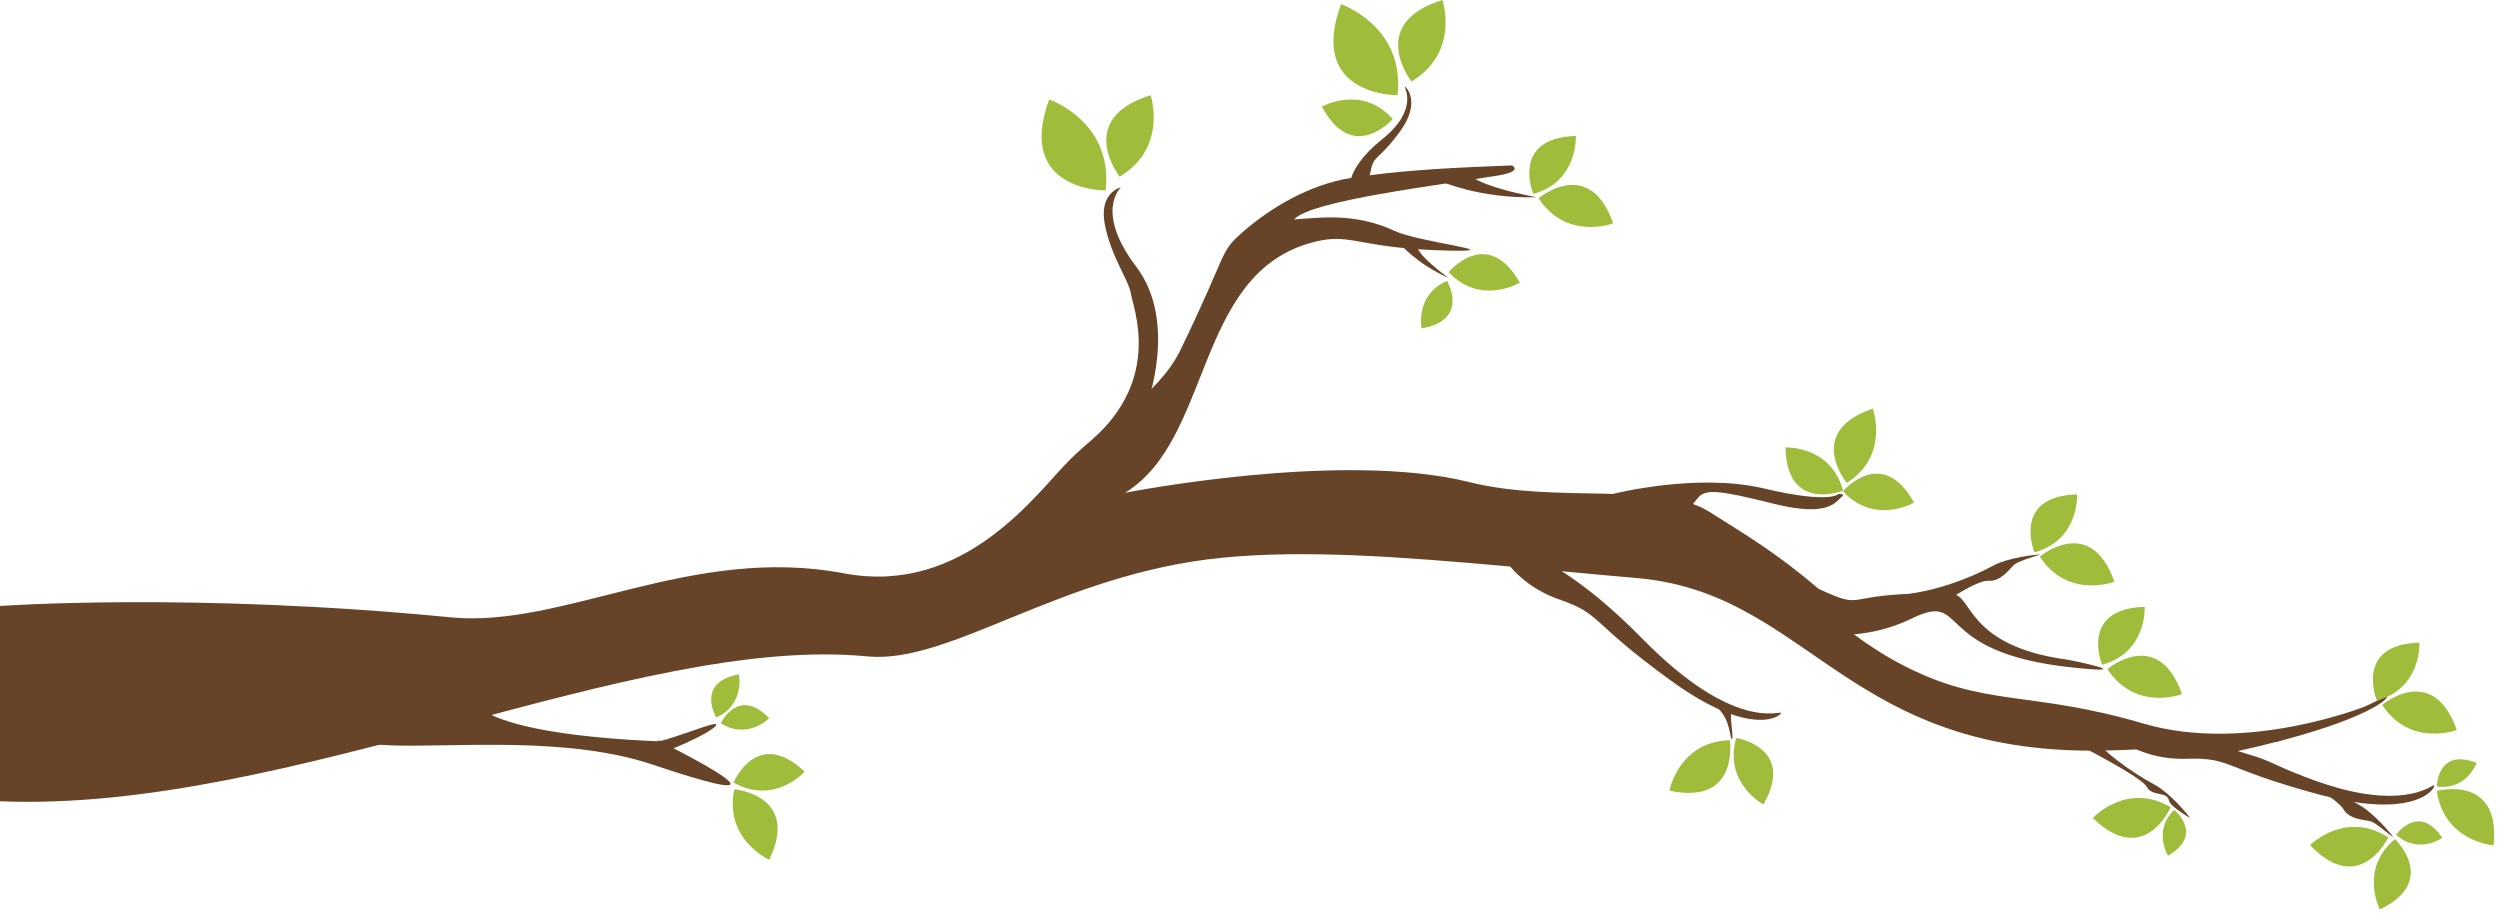 <svg width="308" height="113" viewBox="0 0 308 113" fill="none" xmlns="http://www.w3.org/2000/svg">
<g id="tree-branch-green 1" clip-path="url(#clip0_2_2)">
<g id="g90">
<path id="path2" d="M290.003 98.805C289.914 98.792 289.815 98.781 289.728 98.767C289.553 98.743 289.391 98.705 289.215 98.681C288.566 98.555 287.891 98.417 287.166 98.255L287.152 98.242C286.703 98.141 286.228 98.017 285.74 97.892C273.594 94.618 274.993 93.306 269.369 93.48C266.857 93.568 264.783 93.005 263.221 92.331C261.908 92.394 260.572 92.443 259.223 92.468C244.711 92.756 235.901 88.77 228.604 84.157C219.868 78.646 213.306 72.248 201.734 71.222C198.51 70.947 195.411 70.659 192.411 70.372C195.11 72.097 198.434 74.709 202.359 78.708C213.569 90.131 219.206 87.568 219.405 87.818C219.618 88.056 215.967 91.205 205.796 83.806C195.623 76.42 197.409 75.683 192.087 73.846C189.199 72.846 187.249 71.196 186.05 69.797C172.14 68.547 160.593 67.722 150.495 68.721C130.599 70.709 117.081 81.856 106.87 80.869C78.163 78.081 35.605 100.178 0 98.716V74.657C0 74.657 23.745 72.945 55.526 76.057C69.399 77.419 85.208 67.072 103.954 70.632C118.876 73.457 127.761 60.672 131.761 56.685C136.285 52.161 142.783 48.575 145.408 43.164C151.445 30.728 150.133 31.166 153.169 28.529C156.443 25.679 161.205 22.755 166.466 21.918C166.866 20.743 167.866 19.081 170.253 17.181C174.853 13.507 172.978 10.757 173.077 10.695C173.19 10.632 175.152 12.569 172.465 16.218C169.79 19.88 169.241 19.017 168.854 21.142C168.829 21.317 168.779 21.455 168.729 21.592C174.14 20.892 180.077 20.605 186.288 20.38C186.288 20.38 187.713 21.105 184.514 21.63C177.252 22.818 161.418 24.717 159.444 27.029C162.619 26.841 166.793 26.141 171.829 28.453C174.88 29.865 186.052 31.028 178.628 30.877C166.681 30.64 166.519 28.39 161.12 30.027C147.223 34.239 149.259 54.183 138.601 60.715C138.601 60.715 165.193 55.435 181.028 59.397C191.813 62.085 204.673 59.285 210.596 63.059C214.97 65.832 218.845 68.082 224.032 72.532C230.143 75.393 226.718 72.97 238.466 73.157C239.129 73.169 239.841 73.194 240.603 73.22C242.991 73.308 242.266 79.618 254.763 81.281C255.201 81.344 264.085 83.18 255.175 82.219C237.754 80.345 242.603 72.758 235.542 76.195C232.955 77.445 230.505 77.983 228.394 78.145C230.218 79.495 232.143 80.757 234.23 81.844C244.427 87.218 249.976 84.993 264.074 89.143C276.784 92.892 291.419 87.018 291.419 87.018L293.993 85.793C294.605 85.655 292.869 88.13 281.008 91.254C280.809 91.305 280.621 91.355 280.408 91.404C278.984 91.779 277.422 92.154 275.697 92.529C277.871 93.241 277.933 93.078 280.709 94.353C281.396 94.666 282.07 94.965 282.707 95.215C282.721 95.229 282.732 95.229 282.745 95.239C284.195 95.84 285.519 96.328 286.744 96.702C287.057 96.802 287.369 96.902 287.67 96.977C296.705 99.564 299.654 96.626 299.88 96.752C300.126 96.893 298.439 100.118 290.003 98.805V98.805Z" fill="#674428"/>
<path id="path4" d="M251.371 68.323C250.955 68.27 247.394 68.718 245.695 69.624C238.3 73.569 232.713 73.331 232.713 73.331L239.498 74.259C239.498 74.259 243.508 71.446 245.018 71.551C246.529 71.655 247.622 70.041 248.143 69.572C248.664 69.103 251.371 68.323 251.371 68.323V68.323Z" fill="#674428"/>
<path id="path6" d="M269.796 100.769C269.609 100.393 267.274 97.67 265.58 96.753C258.211 92.76 255.326 87.968 255.326 87.968V91.389C255.326 91.389 263.721 95.605 264.467 96.923C265.213 98.24 266.967 97.391 267.24 98.681C267.385 99.367 269.796 100.769 269.796 100.769Z" fill="#674428"/>
<path id="path8" d="M280.405 90.382C280.405 90.382 280.593 90.707 281.005 91.257C280.806 91.308 280.618 91.358 280.405 91.407V90.382Z" fill="#674428"/>
<path id="path10" d="M294.551 102.917C294.502 102.88 294.452 102.83 294.389 102.793C294.277 102.692 294.153 102.593 294.015 102.492C293.889 102.38 293.74 102.267 293.59 102.155L293.352 101.967C292.84 101.592 292.328 101.255 292.052 101.18C291.365 101.004 289.415 100.98 288.678 99.655C288.502 99.331 287.942 98.831 287.166 98.256L287.152 98.243C285.903 97.306 284.141 96.143 282.741 95.243C284.191 95.844 285.515 96.332 286.74 96.706C287.053 96.806 287.365 96.906 287.666 96.981L289.29 98.393L289.728 98.767L294.551 102.917Z" fill="#674428"/>
<path id="path12" d="M286.74 96.706C287.703 97.406 288.791 98.118 290.003 98.806C290.215 98.931 290.428 99.043 290.652 99.168C292.327 100.067 294.614 102.718 294.84 103.154C294.864 103.167 294.864 103.18 294.864 103.18L286.74 96.706Z" fill="#674428"/>
<path id="path14" d="M141.238 50.045C141.238 50.045 145.196 39.735 139.988 32.861C134.78 25.987 138.113 23.071 138.113 23.071C138.113 23.071 135.3 23.696 136.134 27.758C136.967 31.82 139.086 34.527 139.328 36.194C139.57 37.861 143.216 46.563 134.519 54.189L141.238 50.045Z" fill="#674428"/>
<path id="path16" d="M172.455 30.023C172.455 30.023 174.564 32.523 178.469 34.241C178.469 34.241 174.174 31.195 174.565 30.023H172.455Z" fill="#674428"/>
<path id="path18" d="M177.356 22.274C177.356 22.274 182.276 24.508 189.324 24.299C189.324 24.299 180.752 22.803 180.503 20.778L177.356 22.274Z" fill="#674428"/>
<path id="path20" d="M58.338 86.34C58.338 86.34 59.119 90.408 81.302 91.339C81.302 91.339 101.455 101.284 80.417 94.203C65.125 89.055 42.508 94.412 42.924 89.828C43.341 85.246 58.338 86.34 58.338 86.34V86.34Z" fill="#674428"/>
<path id="path76" d="M211.717 87.329C213.28 88.81 213.15 91.39 213.385 91.026C213.618 90.662 212.993 87.823 213.385 87.823C213.775 87.823 211.717 87.329 211.717 87.329Z" fill="#674428"/>
<g id="green-leaves">
<path id="path22" d="M136.214 23.466C136.214 23.466 125.085 23.585 129.258 12.258C129.259 12.258 137.167 14.92 136.214 23.466Z" fill="#9FBC3B"/>
<path id="path24" d="M137.939 21.771C137.939 21.771 132.36 14.633 141.748 11.733C141.748 11.733 143.936 18.163 137.939 21.771Z" fill="#9FBC3B"/>
<path id="path26" d="M172.17 11.733C172.17 11.733 161.041 11.852 165.215 0.525C165.215 0.525 173.125 3.187 172.17 11.733Z" fill="#9FBC3B"/>
<path id="path28" d="M173.896 10.038C173.896 10.038 168.317 2.9 177.706 0C177.705 0 179.893 6.431 173.896 10.038Z" fill="#9FBC3B"/>
<path id="path30" d="M171.587 14.667C171.587 14.667 166.666 20.293 162.861 13.134C162.862 13.134 167.735 10.366 171.587 14.667Z" fill="#9FBC3B"/>
<path id="path32" d="M178.272 34.597C178.272 34.597 181.137 39.423 175.14 40.465C175.14 40.465 174.302 36.341 178.272 34.597Z" fill="#9FBC3B"/>
<path id="path34" d="M178.469 33.533C178.469 33.533 183.232 27.77 187.235 34.821C187.235 34.821 182.442 37.725 178.469 33.533Z" fill="#9FBC3B"/>
<path id="path36" d="M188.899 23.893C188.899 23.893 186.039 16.985 194.142 16.751C194.142 16.752 194.462 22.348 188.899 23.893Z" fill="#9FBC3B"/>
<path id="path38" d="M189.551 24.424C189.551 24.424 195.797 19.141 198.74 27.51C198.74 27.509 193.016 29.708 189.551 24.424Z" fill="#9FBC3B"/>
<path id="path40" d="M250.649 68.05C250.649 68.05 247.79 61.143 255.893 60.909C255.893 60.91 256.213 66.506 250.649 68.05V68.05Z" fill="#9FBC3B"/>
<path id="path42" d="M251.302 68.581C251.302 68.581 257.548 63.299 260.492 71.667C260.492 71.667 254.767 73.866 251.302 68.581Z" fill="#9FBC3B"/>
<path id="path44" d="M258.981 81.902C258.981 81.902 256.122 74.995 264.225 74.761C264.225 74.761 264.545 80.357 258.981 81.902V81.902Z" fill="#9FBC3B"/>
<path id="path46" d="M259.633 82.432C259.633 82.432 265.879 77.149 268.823 85.518C268.823 85.518 263.098 87.717 259.633 82.432Z" fill="#9FBC3B"/>
<path id="path48" d="M227.056 60.45C227.056 60.45 220.116 63.229 219.976 55.124C219.976 55.124 225.574 54.868 227.056 60.45Z" fill="#9FBC3B"/>
<path id="path50" d="M227.056 60.521C227.056 60.521 231.89 54.817 235.805 61.917C235.805 61.917 230.976 64.761 227.056 60.521Z" fill="#9FBC3B"/>
<path id="path52" d="M227.526 59.496C227.526 59.496 222.317 53.189 230.719 50.342C230.719 50.342 232.851 56.092 227.526 59.496Z" fill="#9FBC3B"/>
<path id="path54" d="M213.908 90.913C213.908 90.913 221.29 92.093 217.247 99.118C217.247 99.118 212.311 96.464 213.908 90.913Z" fill="#9FBC3B"/>
<path id="path56" d="M213.114 91.192C213.114 91.192 214.345 99.278 205.674 97.406C205.674 97.406 206.797 91.377 213.114 91.192Z" fill="#9FBC3B"/>
<path id="path58" d="M292.828 86.312C292.828 86.312 289.968 79.405 298.072 79.17C298.072 79.171 298.393 84.766 292.828 86.312V86.312Z" fill="#9FBC3B"/>
<path id="path60" d="M293.481 86.842C293.481 86.842 299.727 81.559 302.67 89.928C302.67 89.928 296.946 92.128 293.481 86.842Z" fill="#9FBC3B"/>
<path id="path62" d="M300.219 96.895C300.219 96.895 300.266 92.084 305.123 93.989C305.123 93.989 303.903 97.384 300.219 96.895Z" fill="#9FBC3B"/>
<path id="path64" d="M295.207 102.834C295.207 102.834 297.973 98.897 300.895 103.221C300.895 103.22 297.966 105.325 295.207 102.834Z" fill="#9FBC3B"/>
<path id="path66" d="M300.219 97.439C300.219 97.439 308.121 95.326 307.214 104.151C307.214 104.151 301.098 103.697 300.219 97.439Z" fill="#9FBC3B"/>
<path id="path68" d="M267.856 99.778C267.856 99.778 271.606 102.792 267.106 105.428C267.106 105.428 265.194 102.371 267.856 99.778Z" fill="#9FBC3B"/>
<path id="path70" d="M267.43 99.442C267.43 99.442 264.2 106.958 257.828 100.783C257.828 100.783 261.97 96.26 267.43 99.442Z" fill="#9FBC3B"/>
<path id="path72" d="M295.056 103.381C295.056 103.381 300.5 108.504 293.206 112.045C293.206 112.045 290.616 107.073 295.056 103.381Z" fill="#9FBC3B"/>
<path id="path74" d="M294.243 103.165C294.243 103.165 290.716 110.547 284.596 104.123C284.596 104.123 288.914 99.767 294.243 103.165Z" fill="#9FBC3B"/>
<path id="path78" d="M90.379 96.407C90.379 96.407 93.246 89.503 99.137 95.072C99.137 95.072 95.404 99.253 90.379 96.407Z" fill="#9FBC3B"/>
<path id="path80" d="M88.248 88.386C88.248 88.386 85.642 84.052 91.04 83.083C91.04 83.084 91.816 86.795 88.248 88.386Z" fill="#9FBC3B"/>
<path id="path82" d="M88.798 89.109C88.798 89.109 90.953 84.534 94.758 88.483C94.758 88.483 92.103 91.192 88.798 89.109Z" fill="#9FBC3B"/>
<path id="path84" d="M90.464 97.243C90.464 97.243 98.616 97.931 94.774 105.927C94.774 105.926 89.172 103.428 90.464 97.243Z" fill="#9FBC3B"/>
</g>
<path id="path86" d="M80.53 93.156C86.691 90.87 88.917 89.197 88.064 89.204C87.209 89.212 81.242 91.617 81.131 91.242C81.021 90.867 80.53 93.156 80.53 93.156V93.156Z" fill="#674428"/>
<path id="path88" d="M198.74 60.85C198.74 60.85 209.01 58.219 217.289 60.172C225.569 62.125 226.506 60.85 226.506 60.85C226.506 60.85 227.471 60.809 226.846 61.258C226.22 61.708 225.44 63.791 218.566 62.072C211.692 60.354 210.078 60.197 209.14 61.395C208.203 62.593 207.475 63.322 207.475 63.322L198.74 60.85Z" fill="#674428"/>
</g>
</g>
<defs>
<clipPath id="clip0_2_2">
<rect width="307.286" height="112.045" fill="white"/>
</clipPath>
</defs>
</svg>
